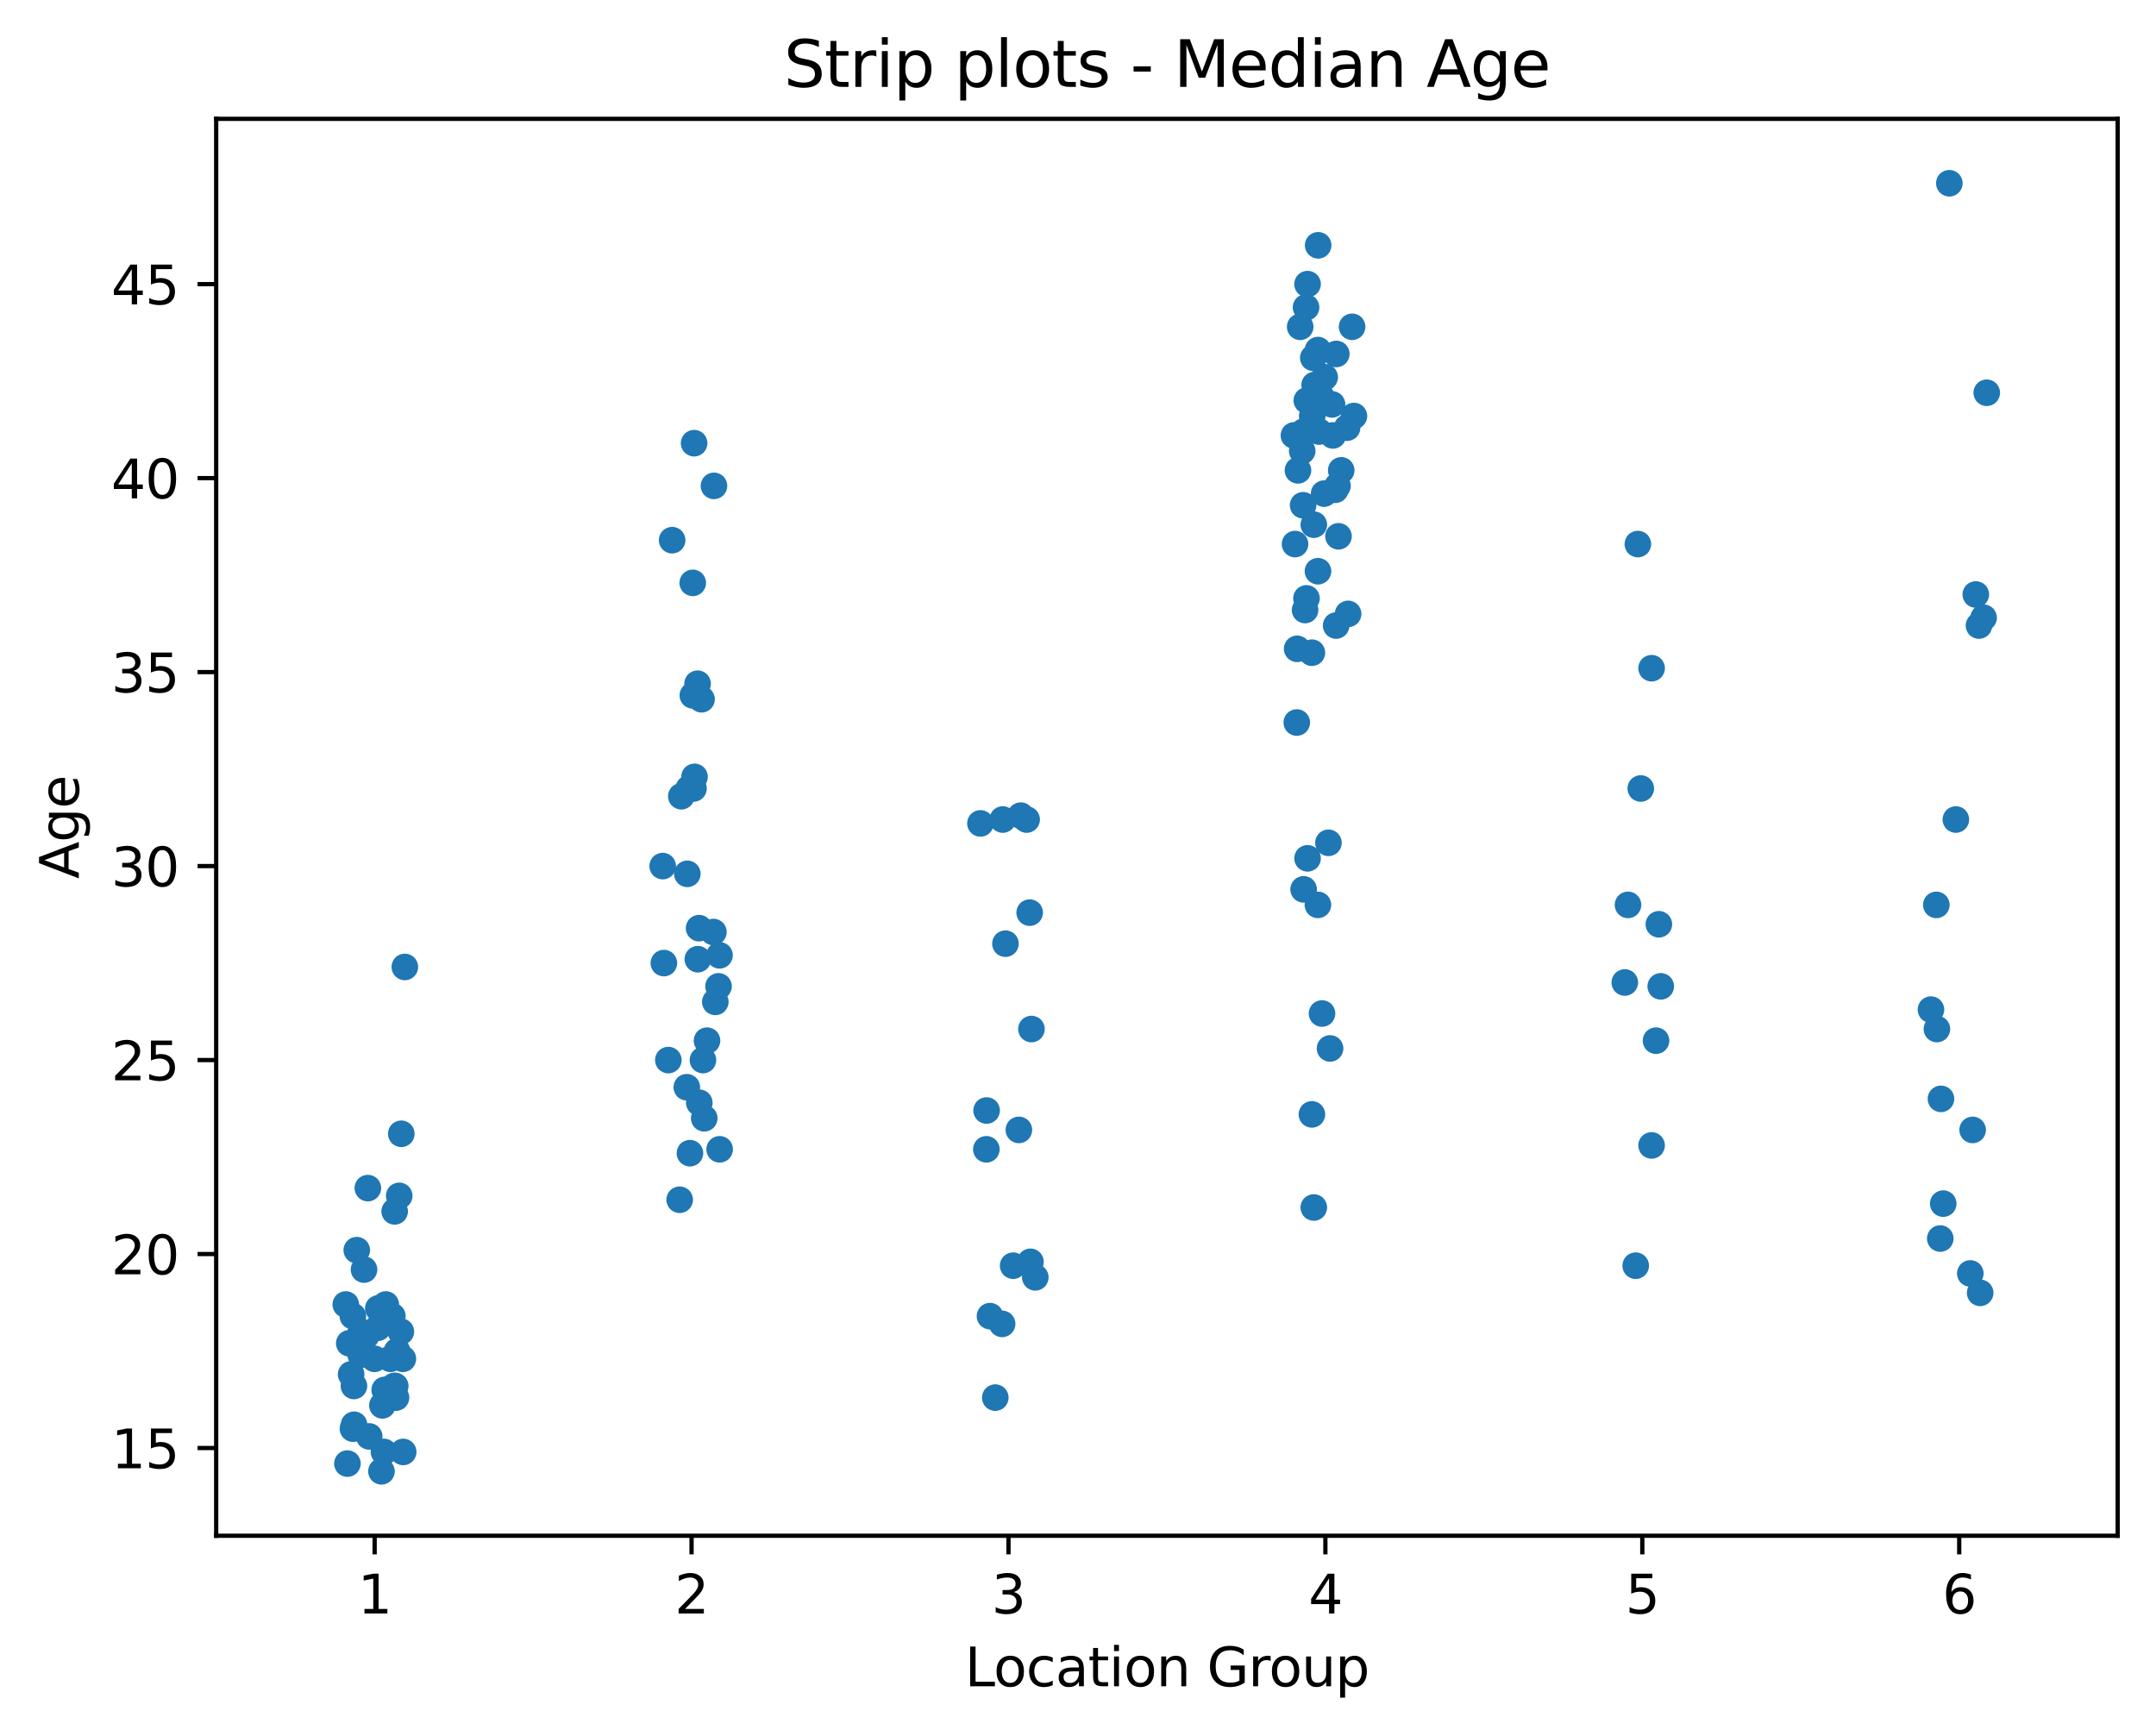<?xml version="1.0" encoding="utf-8" standalone="no"?>
<!DOCTYPE svg PUBLIC "-//W3C//DTD SVG 1.1//EN"
  "http://www.w3.org/Graphics/SVG/1.1/DTD/svg11.dtd">
<svg xmlns:xlink="http://www.w3.org/1999/xlink" width="404.923pt" height="325.986pt" viewBox="0 0 404.923 325.986" xmlns="http://www.w3.org/2000/svg" version="1.1">
 <defs>
  <style type="text/css">*{stroke-linejoin: round; stroke-linecap: butt}</style>
 </defs>
 <g id="figure_1">
  <g id="patch_1">
   <path d="M 0 325.986 
L 404.923 325.986 
L 404.923 0 
L 0 0 
L 0 325.986 
z
" style="fill: none"/>
  </g>
  <g id="axes_1">
   <g id="patch_2">
    <path d="M 40.603 288.43 
L 397.723 288.43 
L 397.723 22.318 
L 40.603 22.318 
L 40.603 288.43 
z
" style="fill: none"/>
   </g>
   <g id="matplotlib.axis_1">
    <g id="xtick_1">
     <g id="line2d_1">
      <defs>
       <path id="m182eaf36c4" d="M 0 0 
L 0 3.5 
" style="stroke: #000000; stroke-width: 0.8"/>
      </defs>
      <g>
       <use xlink:href="#m182eaf36c4" x="70.363" y="288.43" style="stroke: #000000; stroke-width: 0.8"/>
      </g>
     </g>
     <g id="text_1">
      <!-- 1 -->
      <g transform="translate(67.182 303.029) scale(0.1 -0.1)">
       <defs>
        <path id="DejaVuSans-31" d="M 794 531 
L 1825 531 
L 1825 4091 
L 703 3866 
L 703 4441 
L 1819 4666 
L 2450 4666 
L 2450 531 
L 3481 531 
L 3481 0 
L 794 0 
L 794 531 
z
" transform="scale(0.016)"/>
       </defs>
       <use xlink:href="#DejaVuSans-31"/>
      </g>
     </g>
    </g>
    <g id="xtick_2">
     <g id="line2d_2">
      <g>
       <use xlink:href="#m182eaf36c4" x="129.883" y="288.43" style="stroke: #000000; stroke-width: 0.8"/>
      </g>
     </g>
     <g id="text_2">
      <!-- 2 -->
      <g transform="translate(126.702 303.029) scale(0.1 -0.1)">
       <defs>
        <path id="DejaVuSans-32" d="M 1228 531 
L 3431 531 
L 3431 0 
L 469 0 
L 469 531 
Q 828 903 1448 1529 
Q 2069 2156 2228 2338 
Q 2531 2678 2651 2914 
Q 2772 3150 2772 3378 
Q 2772 3750 2511 3984 
Q 2250 4219 1831 4219 
Q 1534 4219 1204 4116 
Q 875 4013 500 3803 
L 500 4441 
Q 881 4594 1212 4672 
Q 1544 4750 1819 4750 
Q 2544 4750 2975 4387 
Q 3406 4025 3406 3419 
Q 3406 3131 3298 2873 
Q 3191 2616 2906 2266 
Q 2828 2175 2409 1742 
Q 1991 1309 1228 531 
z
" transform="scale(0.016)"/>
       </defs>
       <use xlink:href="#DejaVuSans-32"/>
      </g>
     </g>
    </g>
    <g id="xtick_3">
     <g id="line2d_3">
      <g>
       <use xlink:href="#m182eaf36c4" x="189.403" y="288.43" style="stroke: #000000; stroke-width: 0.8"/>
      </g>
     </g>
     <g id="text_3">
      <!-- 3 -->
      <g transform="translate(186.222 303.029) scale(0.1 -0.1)">
       <defs>
        <path id="DejaVuSans-33" d="M 2597 2516 
Q 3050 2419 3304 2112 
Q 3559 1806 3559 1356 
Q 3559 666 3084 287 
Q 2609 -91 1734 -91 
Q 1441 -91 1130 -33 
Q 819 25 488 141 
L 488 750 
Q 750 597 1062 519 
Q 1375 441 1716 441 
Q 2309 441 2620 675 
Q 2931 909 2931 1356 
Q 2931 1769 2642 2001 
Q 2353 2234 1838 2234 
L 1294 2234 
L 1294 2753 
L 1863 2753 
Q 2328 2753 2575 2939 
Q 2822 3125 2822 3475 
Q 2822 3834 2567 4026 
Q 2313 4219 1838 4219 
Q 1578 4219 1281 4162 
Q 984 4106 628 3988 
L 628 4550 
Q 988 4650 1302 4700 
Q 1616 4750 1894 4750 
Q 2613 4750 3031 4423 
Q 3450 4097 3450 3541 
Q 3450 3153 3228 2886 
Q 3006 2619 2597 2516 
z
" transform="scale(0.016)"/>
       </defs>
       <use xlink:href="#DejaVuSans-33"/>
      </g>
     </g>
    </g>
    <g id="xtick_4">
     <g id="line2d_4">
      <g>
       <use xlink:href="#m182eaf36c4" x="248.923" y="288.43" style="stroke: #000000; stroke-width: 0.8"/>
      </g>
     </g>
     <g id="text_4">
      <!-- 4 -->
      <g transform="translate(245.742 303.029) scale(0.1 -0.1)">
       <defs>
        <path id="DejaVuSans-34" d="M 2419 4116 
L 825 1625 
L 2419 1625 
L 2419 4116 
z
M 2253 4666 
L 3047 4666 
L 3047 1625 
L 3713 1625 
L 3713 1100 
L 3047 1100 
L 3047 0 
L 2419 0 
L 2419 1100 
L 313 1100 
L 313 1709 
L 2253 4666 
z
" transform="scale(0.016)"/>
       </defs>
       <use xlink:href="#DejaVuSans-34"/>
      </g>
     </g>
    </g>
    <g id="xtick_5">
     <g id="line2d_5">
      <g>
       <use xlink:href="#m182eaf36c4" x="308.443" y="288.43" style="stroke: #000000; stroke-width: 0.8"/>
      </g>
     </g>
     <g id="text_5">
      <!-- 5 -->
      <g transform="translate(305.262 303.029) scale(0.1 -0.1)">
       <defs>
        <path id="DejaVuSans-35" d="M 691 4666 
L 3169 4666 
L 3169 4134 
L 1269 4134 
L 1269 2991 
Q 1406 3038 1543 3061 
Q 1681 3084 1819 3084 
Q 2600 3084 3056 2656 
Q 3513 2228 3513 1497 
Q 3513 744 3044 326 
Q 2575 -91 1722 -91 
Q 1428 -91 1123 -41 
Q 819 9 494 109 
L 494 744 
Q 775 591 1075 516 
Q 1375 441 1709 441 
Q 2250 441 2565 725 
Q 2881 1009 2881 1497 
Q 2881 1984 2565 2268 
Q 2250 2553 1709 2553 
Q 1456 2553 1204 2497 
Q 953 2441 691 2322 
L 691 4666 
z
" transform="scale(0.016)"/>
       </defs>
       <use xlink:href="#DejaVuSans-35"/>
      </g>
     </g>
    </g>
    <g id="xtick_6">
     <g id="line2d_6">
      <g>
       <use xlink:href="#m182eaf36c4" x="367.963" y="288.43" style="stroke: #000000; stroke-width: 0.8"/>
      </g>
     </g>
     <g id="text_6">
      <!-- 6 -->
      <g transform="translate(364.782 303.029) scale(0.1 -0.1)">
       <defs>
        <path id="DejaVuSans-36" d="M 2113 2584 
Q 1688 2584 1439 2293 
Q 1191 2003 1191 1497 
Q 1191 994 1439 701 
Q 1688 409 2113 409 
Q 2538 409 2786 701 
Q 3034 994 3034 1497 
Q 3034 2003 2786 2293 
Q 2538 2584 2113 2584 
z
M 3366 4563 
L 3366 3988 
Q 3128 4100 2886 4159 
Q 2644 4219 2406 4219 
Q 1781 4219 1451 3797 
Q 1122 3375 1075 2522 
Q 1259 2794 1537 2939 
Q 1816 3084 2150 3084 
Q 2853 3084 3261 2657 
Q 3669 2231 3669 1497 
Q 3669 778 3244 343 
Q 2819 -91 2113 -91 
Q 1303 -91 875 529 
Q 447 1150 447 2328 
Q 447 3434 972 4092 
Q 1497 4750 2381 4750 
Q 2619 4750 2861 4703 
Q 3103 4656 3366 4563 
z
" transform="scale(0.016)"/>
       </defs>
       <use xlink:href="#DejaVuSans-36"/>
      </g>
     </g>
    </g>
    <g id="text_7">
     <!-- Location Group -->
     <g transform="translate(181.206 316.707) scale(0.1 -0.1)">
      <defs>
       <path id="DejaVuSans-4c" d="M 628 4666 
L 1259 4666 
L 1259 531 
L 3531 531 
L 3531 0 
L 628 0 
L 628 4666 
z
" transform="scale(0.016)"/>
       <path id="DejaVuSans-6f" d="M 1959 3097 
Q 1497 3097 1228 2736 
Q 959 2375 959 1747 
Q 959 1119 1226 758 
Q 1494 397 1959 397 
Q 2419 397 2687 759 
Q 2956 1122 2956 1747 
Q 2956 2369 2687 2733 
Q 2419 3097 1959 3097 
z
M 1959 3584 
Q 2709 3584 3137 3096 
Q 3566 2609 3566 1747 
Q 3566 888 3137 398 
Q 2709 -91 1959 -91 
Q 1206 -91 779 398 
Q 353 888 353 1747 
Q 353 2609 779 3096 
Q 1206 3584 1959 3584 
z
" transform="scale(0.016)"/>
       <path id="DejaVuSans-63" d="M 3122 3366 
L 3122 2828 
Q 2878 2963 2633 3030 
Q 2388 3097 2138 3097 
Q 1578 3097 1268 2742 
Q 959 2388 959 1747 
Q 959 1106 1268 751 
Q 1578 397 2138 397 
Q 2388 397 2633 464 
Q 2878 531 3122 666 
L 3122 134 
Q 2881 22 2623 -34 
Q 2366 -91 2075 -91 
Q 1284 -91 818 406 
Q 353 903 353 1747 
Q 353 2603 823 3093 
Q 1294 3584 2113 3584 
Q 2378 3584 2631 3529 
Q 2884 3475 3122 3366 
z
" transform="scale(0.016)"/>
       <path id="DejaVuSans-61" d="M 2194 1759 
Q 1497 1759 1228 1600 
Q 959 1441 959 1056 
Q 959 750 1161 570 
Q 1363 391 1709 391 
Q 2188 391 2477 730 
Q 2766 1069 2766 1631 
L 2766 1759 
L 2194 1759 
z
M 3341 1997 
L 3341 0 
L 2766 0 
L 2766 531 
Q 2569 213 2275 61 
Q 1981 -91 1556 -91 
Q 1019 -91 701 211 
Q 384 513 384 1019 
Q 384 1609 779 1909 
Q 1175 2209 1959 2209 
L 2766 2209 
L 2766 2266 
Q 2766 2663 2505 2880 
Q 2244 3097 1772 3097 
Q 1472 3097 1187 3025 
Q 903 2953 641 2809 
L 641 3341 
Q 956 3463 1253 3523 
Q 1550 3584 1831 3584 
Q 2591 3584 2966 3190 
Q 3341 2797 3341 1997 
z
" transform="scale(0.016)"/>
       <path id="DejaVuSans-74" d="M 1172 4494 
L 1172 3500 
L 2356 3500 
L 2356 3053 
L 1172 3053 
L 1172 1153 
Q 1172 725 1289 603 
Q 1406 481 1766 481 
L 2356 481 
L 2356 0 
L 1766 0 
Q 1100 0 847 248 
Q 594 497 594 1153 
L 594 3053 
L 172 3053 
L 172 3500 
L 594 3500 
L 594 4494 
L 1172 4494 
z
" transform="scale(0.016)"/>
       <path id="DejaVuSans-69" d="M 603 3500 
L 1178 3500 
L 1178 0 
L 603 0 
L 603 3500 
z
M 603 4863 
L 1178 4863 
L 1178 4134 
L 603 4134 
L 603 4863 
z
" transform="scale(0.016)"/>
       <path id="DejaVuSans-6e" d="M 3513 2113 
L 3513 0 
L 2938 0 
L 2938 2094 
Q 2938 2591 2744 2837 
Q 2550 3084 2163 3084 
Q 1697 3084 1428 2787 
Q 1159 2491 1159 1978 
L 1159 0 
L 581 0 
L 581 3500 
L 1159 3500 
L 1159 2956 
Q 1366 3272 1645 3428 
Q 1925 3584 2291 3584 
Q 2894 3584 3203 3211 
Q 3513 2838 3513 2113 
z
" transform="scale(0.016)"/>
       <path id="DejaVuSans-20" transform="scale(0.016)"/>
       <path id="DejaVuSans-47" d="M 3809 666 
L 3809 1919 
L 2778 1919 
L 2778 2438 
L 4434 2438 
L 4434 434 
Q 4069 175 3628 42 
Q 3188 -91 2688 -91 
Q 1594 -91 976 548 
Q 359 1188 359 2328 
Q 359 3472 976 4111 
Q 1594 4750 2688 4750 
Q 3144 4750 3555 4637 
Q 3966 4525 4313 4306 
L 4313 3634 
Q 3963 3931 3569 4081 
Q 3175 4231 2741 4231 
Q 1884 4231 1454 3753 
Q 1025 3275 1025 2328 
Q 1025 1384 1454 906 
Q 1884 428 2741 428 
Q 3075 428 3337 486 
Q 3600 544 3809 666 
z
" transform="scale(0.016)"/>
       <path id="DejaVuSans-72" d="M 2631 2963 
Q 2534 3019 2420 3045 
Q 2306 3072 2169 3072 
Q 1681 3072 1420 2755 
Q 1159 2438 1159 1844 
L 1159 0 
L 581 0 
L 581 3500 
L 1159 3500 
L 1159 2956 
Q 1341 3275 1631 3429 
Q 1922 3584 2338 3584 
Q 2397 3584 2469 3576 
Q 2541 3569 2628 3553 
L 2631 2963 
z
" transform="scale(0.016)"/>
       <path id="DejaVuSans-75" d="M 544 1381 
L 544 3500 
L 1119 3500 
L 1119 1403 
Q 1119 906 1312 657 
Q 1506 409 1894 409 
Q 2359 409 2629 706 
Q 2900 1003 2900 1516 
L 2900 3500 
L 3475 3500 
L 3475 0 
L 2900 0 
L 2900 538 
Q 2691 219 2414 64 
Q 2138 -91 1772 -91 
Q 1169 -91 856 284 
Q 544 659 544 1381 
z
M 1991 3584 
L 1991 3584 
z
" transform="scale(0.016)"/>
       <path id="DejaVuSans-70" d="M 1159 525 
L 1159 -1331 
L 581 -1331 
L 581 3500 
L 1159 3500 
L 1159 2969 
Q 1341 3281 1617 3432 
Q 1894 3584 2278 3584 
Q 2916 3584 3314 3078 
Q 3713 2572 3713 1747 
Q 3713 922 3314 415 
Q 2916 -91 2278 -91 
Q 1894 -91 1617 61 
Q 1341 213 1159 525 
z
M 3116 1747 
Q 3116 2381 2855 2742 
Q 2594 3103 2138 3103 
Q 1681 3103 1420 2742 
Q 1159 2381 1159 1747 
Q 1159 1113 1420 752 
Q 1681 391 2138 391 
Q 2594 391 2855 752 
Q 3116 1113 3116 1747 
z
" transform="scale(0.016)"/>
      </defs>
      <use xlink:href="#DejaVuSans-4c"/>
      <use xlink:href="#DejaVuSans-6f" x="53.963"/>
      <use xlink:href="#DejaVuSans-63" x="115.145"/>
      <use xlink:href="#DejaVuSans-61" x="170.125"/>
      <use xlink:href="#DejaVuSans-74" x="231.404"/>
      <use xlink:href="#DejaVuSans-69" x="270.613"/>
      <use xlink:href="#DejaVuSans-6f" x="298.396"/>
      <use xlink:href="#DejaVuSans-6e" x="359.578"/>
      <use xlink:href="#DejaVuSans-20" x="422.957"/>
      <use xlink:href="#DejaVuSans-47" x="454.744"/>
      <use xlink:href="#DejaVuSans-72" x="532.234"/>
      <use xlink:href="#DejaVuSans-6f" x="571.098"/>
      <use xlink:href="#DejaVuSans-75" x="632.279"/>
      <use xlink:href="#DejaVuSans-70" x="695.658"/>
     </g>
    </g>
   </g>
   <g id="matplotlib.axis_2">
    <g id="ytick_1">
     <g id="line2d_7">
      <defs>
       <path id="mdefe1f968d" d="M 0 0 
L -3.5 0 
" style="stroke: #000000; stroke-width: 0.8"/>
      </defs>
      <g>
       <use xlink:href="#mdefe1f968d" x="40.603" y="271.962" style="stroke: #000000; stroke-width: 0.8"/>
      </g>
     </g>
     <g id="text_8">
      <!-- 15 -->
      <g transform="translate(20.878 275.761) scale(0.1 -0.1)">
       <use xlink:href="#DejaVuSans-31"/>
       <use xlink:href="#DejaVuSans-35" x="63.623"/>
      </g>
     </g>
    </g>
    <g id="ytick_2">
     <g id="line2d_8">
      <g>
       <use xlink:href="#mdefe1f968d" x="40.603" y="235.528" style="stroke: #000000; stroke-width: 0.8"/>
      </g>
     </g>
     <g id="text_9">
      <!-- 20 -->
      <g transform="translate(20.878 239.328) scale(0.1 -0.1)">
       <defs>
        <path id="DejaVuSans-30" d="M 2034 4250 
Q 1547 4250 1301 3770 
Q 1056 3291 1056 2328 
Q 1056 1369 1301 889 
Q 1547 409 2034 409 
Q 2525 409 2770 889 
Q 3016 1369 3016 2328 
Q 3016 3291 2770 3770 
Q 2525 4250 2034 4250 
z
M 2034 4750 
Q 2819 4750 3233 4129 
Q 3647 3509 3647 2328 
Q 3647 1150 3233 529 
Q 2819 -91 2034 -91 
Q 1250 -91 836 529 
Q 422 1150 422 2328 
Q 422 3509 836 4129 
Q 1250 4750 2034 4750 
z
" transform="scale(0.016)"/>
       </defs>
       <use xlink:href="#DejaVuSans-32"/>
       <use xlink:href="#DejaVuSans-30" x="63.623"/>
      </g>
     </g>
    </g>
    <g id="ytick_3">
     <g id="line2d_9">
      <g>
       <use xlink:href="#mdefe1f968d" x="40.603" y="199.095" style="stroke: #000000; stroke-width: 0.8"/>
      </g>
     </g>
     <g id="text_10">
      <!-- 25 -->
      <g transform="translate(20.878 202.894) scale(0.1 -0.1)">
       <use xlink:href="#DejaVuSans-32"/>
       <use xlink:href="#DejaVuSans-35" x="63.623"/>
      </g>
     </g>
    </g>
    <g id="ytick_4">
     <g id="line2d_10">
      <g>
       <use xlink:href="#mdefe1f968d" x="40.603" y="162.661" style="stroke: #000000; stroke-width: 0.8"/>
      </g>
     </g>
     <g id="text_11">
      <!-- 30 -->
      <g transform="translate(20.878 166.46) scale(0.1 -0.1)">
       <use xlink:href="#DejaVuSans-33"/>
       <use xlink:href="#DejaVuSans-30" x="63.623"/>
      </g>
     </g>
    </g>
    <g id="ytick_5">
     <g id="line2d_11">
      <g>
       <use xlink:href="#mdefe1f968d" x="40.603" y="126.227" style="stroke: #000000; stroke-width: 0.8"/>
      </g>
     </g>
     <g id="text_12">
      <!-- 35 -->
      <g transform="translate(20.878 130.026) scale(0.1 -0.1)">
       <use xlink:href="#DejaVuSans-33"/>
       <use xlink:href="#DejaVuSans-35" x="63.623"/>
      </g>
     </g>
    </g>
    <g id="ytick_6">
     <g id="line2d_12">
      <g>
       <use xlink:href="#mdefe1f968d" x="40.603" y="89.793" style="stroke: #000000; stroke-width: 0.8"/>
      </g>
     </g>
     <g id="text_13">
      <!-- 40 -->
      <g transform="translate(20.878 93.593) scale(0.1 -0.1)">
       <use xlink:href="#DejaVuSans-34"/>
       <use xlink:href="#DejaVuSans-30" x="63.623"/>
      </g>
     </g>
    </g>
    <g id="ytick_7">
     <g id="line2d_13">
      <g>
       <use xlink:href="#mdefe1f968d" x="40.603" y="53.36" style="stroke: #000000; stroke-width: 0.8"/>
      </g>
     </g>
     <g id="text_14">
      <!-- 45 -->
      <g transform="translate(20.878 57.159) scale(0.1 -0.1)">
       <use xlink:href="#DejaVuSans-34"/>
       <use xlink:href="#DejaVuSans-35" x="63.623"/>
      </g>
     </g>
    </g>
    <g id="text_15">
     <!-- Age -->
     <g transform="translate(14.798 165.045) rotate(-90) scale(0.1 -0.1)">
      <defs>
       <path id="DejaVuSans-41" d="M 2188 4044 
L 1331 1722 
L 3047 1722 
L 2188 4044 
z
M 1831 4666 
L 2547 4666 
L 4325 0 
L 3669 0 
L 3244 1197 
L 1141 1197 
L 716 0 
L 50 0 
L 1831 4666 
z
" transform="scale(0.016)"/>
       <path id="DejaVuSans-67" d="M 2906 1791 
Q 2906 2416 2648 2759 
Q 2391 3103 1925 3103 
Q 1463 3103 1205 2759 
Q 947 2416 947 1791 
Q 947 1169 1205 825 
Q 1463 481 1925 481 
Q 2391 481 2648 825 
Q 2906 1169 2906 1791 
z
M 3481 434 
Q 3481 -459 3084 -895 
Q 2688 -1331 1869 -1331 
Q 1566 -1331 1297 -1286 
Q 1028 -1241 775 -1147 
L 775 -588 
Q 1028 -725 1275 -790 
Q 1522 -856 1778 -856 
Q 2344 -856 2625 -561 
Q 2906 -266 2906 331 
L 2906 616 
Q 2728 306 2450 153 
Q 2172 0 1784 0 
Q 1141 0 747 490 
Q 353 981 353 1791 
Q 353 2603 747 3093 
Q 1141 3584 1784 3584 
Q 2172 3584 2450 3431 
Q 2728 3278 2906 2969 
L 2906 3500 
L 3481 3500 
L 3481 434 
z
" transform="scale(0.016)"/>
       <path id="DejaVuSans-65" d="M 3597 1894 
L 3597 1613 
L 953 1613 
Q 991 1019 1311 708 
Q 1631 397 2203 397 
Q 2534 397 2845 478 
Q 3156 559 3463 722 
L 3463 178 
Q 3153 47 2828 -22 
Q 2503 -91 2169 -91 
Q 1331 -91 842 396 
Q 353 884 353 1716 
Q 353 2575 817 3079 
Q 1281 3584 2069 3584 
Q 2775 3584 3186 3129 
Q 3597 2675 3597 1894 
z
M 3022 2063 
Q 3016 2534 2758 2815 
Q 2500 3097 2075 3097 
Q 1594 3097 1305 2825 
Q 1016 2553 972 2059 
L 3022 2063 
z
" transform="scale(0.016)"/>
      </defs>
      <use xlink:href="#DejaVuSans-41"/>
      <use xlink:href="#DejaVuSans-67" x="68.408"/>
      <use xlink:href="#DejaVuSans-65" x="131.885"/>
     </g>
    </g>
   </g>
   <g id="patch_3">
    <path d="M 40.603 288.43 
L 40.603 22.318 
" style="fill: none; stroke: #000000; stroke-width: 0.8; stroke-linejoin: miter; stroke-linecap: square"/>
   </g>
   <g id="patch_4">
    <path d="M 397.723 288.43 
L 397.723 22.318 
" style="fill: none; stroke: #000000; stroke-width: 0.8; stroke-linejoin: miter; stroke-linecap: square"/>
   </g>
   <g id="patch_5">
    <path d="M 40.603 288.43 
L 397.723 288.43 
" style="fill: none; stroke: #000000; stroke-width: 0.8; stroke-linejoin: miter; stroke-linecap: square"/>
   </g>
   <g id="patch_6">
    <path d="M 40.603 22.318 
L 397.723 22.318 
" style="fill: none; stroke: #000000; stroke-width: 0.8; stroke-linejoin: miter; stroke-linecap: square"/>
   </g>
   <g id="PathCollection_1">
    <defs>
     <path id="m318380a9a7" d="M 0 2.5 
C 0.663 2.5 1.299 2.237 1.768 1.768 
C 2.237 1.299 2.5 0.663 2.5 0 
C 2.5 -0.663 2.237 -1.299 1.768 -1.768 
C 1.299 -2.237 0.663 -2.5 0 -2.5 
C -0.663 -2.5 -1.299 -2.237 -1.768 -1.768 
C -2.237 -1.299 -2.5 -0.663 -2.5 0 
C -2.5 0.663 -2.237 1.299 -1.768 1.768 
C -1.299 2.237 -0.663 2.5 0 2.5 
z
"/>
    </defs>
    <g clip-path="url(#p84293a8fcd)">
     <use xlink:href="#m318380a9a7" x="76.03" y="181.606" style="fill: #1f77b4"/>
     <use xlink:href="#m318380a9a7" x="71.816" y="263.947" style="fill: #1f77b4"/>
     <use xlink:href="#m318380a9a7" x="67.753" y="254.474" style="fill: #1f77b4"/>
     <use xlink:href="#m318380a9a7" x="75.367" y="212.939" style="fill: #1f77b4"/>
     <use xlink:href="#m318380a9a7" x="74.373" y="262.489" style="fill: #1f77b4"/>
     <use xlink:href="#m318380a9a7" x="69.339" y="269.776" style="fill: #1f77b4"/>
     <use xlink:href="#m318380a9a7" x="73.313" y="255.203" style="fill: #1f77b4"/>
     <use xlink:href="#m318380a9a7" x="65.248" y="274.877" style="fill: #1f77b4"/>
     <use xlink:href="#m318380a9a7" x="72.109" y="272.691" style="fill: #1f77b4"/>
     <use xlink:href="#m318380a9a7" x="68.367" y="238.443" style="fill: #1f77b4"/>
     <use xlink:href="#m318380a9a7" x="75.662" y="255.203" style="fill: #1f77b4"/>
     <use xlink:href="#m318380a9a7" x="66.494" y="267.59" style="fill: #1f77b4"/>
     <use xlink:href="#m318380a9a7" x="70.962" y="249.373" style="fill: #1f77b4"/>
     <use xlink:href="#m318380a9a7" x="74.976" y="224.598" style="fill: #1f77b4"/>
     <use xlink:href="#m318380a9a7" x="72.253" y="261.032" style="fill: #1f77b4"/>
     <use xlink:href="#m318380a9a7" x="67.006" y="234.8" style="fill: #1f77b4"/>
     <use xlink:href="#m318380a9a7" x="74.243" y="254.474" style="fill: #1f77b4"/>
     <use xlink:href="#m318380a9a7" x="68.798" y="250.831" style="fill: #1f77b4"/>
     <use xlink:href="#m318380a9a7" x="64.941" y="245.001" style="fill: #1f77b4"/>
     <use xlink:href="#m318380a9a7" x="69.086" y="223.141" style="fill: #1f77b4"/>
     <use xlink:href="#m318380a9a7" x="67.65" y="252.288" style="fill: #1f77b4"/>
     <use xlink:href="#m318380a9a7" x="71.049" y="245.73" style="fill: #1f77b4"/>
     <use xlink:href="#m318380a9a7" x="74.017" y="261.761" style="fill: #1f77b4"/>
     <use xlink:href="#m318380a9a7" x="75.723" y="272.691" style="fill: #1f77b4"/>
     <use xlink:href="#m318380a9a7" x="70.335" y="255.203" style="fill: #1f77b4"/>
     <use xlink:href="#m318380a9a7" x="66.47" y="260.303" style="fill: #1f77b4"/>
     <use xlink:href="#m318380a9a7" x="74.122" y="227.513" style="fill: #1f77b4"/>
     <use xlink:href="#m318380a9a7" x="71.642" y="276.334" style="fill: #1f77b4"/>
     <use xlink:href="#m318380a9a7" x="65.944" y="258.117" style="fill: #1f77b4"/>
     <use xlink:href="#m318380a9a7" x="75.287" y="250.102" style="fill: #1f77b4"/>
     <use xlink:href="#m318380a9a7" x="72.453" y="245.001" style="fill: #1f77b4"/>
     <use xlink:href="#m318380a9a7" x="67.785" y="250.102" style="fill: #1f77b4"/>
     <use xlink:href="#m318380a9a7" x="74.58" y="253.745" style="fill: #1f77b4"/>
     <use xlink:href="#m318380a9a7" x="66.271" y="247.187" style="fill: #1f77b4"/>
     <use xlink:href="#m318380a9a7" x="74.227" y="260.303" style="fill: #1f77b4"/>
     <use xlink:href="#m318380a9a7" x="73.691" y="247.187" style="fill: #1f77b4"/>
     <use xlink:href="#m318380a9a7" x="66.288" y="268.319" style="fill: #1f77b4"/>
     <use xlink:href="#m318380a9a7" x="74.037" y="260.303" style="fill: #1f77b4"/>
     <use xlink:href="#m318380a9a7" x="65.594" y="252.288" style="fill: #1f77b4"/>
    </g>
   </g>
   <g id="PathCollection_2">
    <g clip-path="url(#p84293a8fcd)">
     <use xlink:href="#m318380a9a7" x="127.959" y="149.545" style="fill: #1f77b4"/>
     <use xlink:href="#m318380a9a7" x="126.236" y="101.452" style="fill: #1f77b4"/>
     <use xlink:href="#m318380a9a7" x="128.988" y="204.195" style="fill: #1f77b4"/>
     <use xlink:href="#m318380a9a7" x="132.262" y="210.025" style="fill: #1f77b4"/>
     <use xlink:href="#m318380a9a7" x="130.244" y="148.087" style="fill: #1f77b4"/>
     <use xlink:href="#m318380a9a7" x="134.089" y="91.251" style="fill: #1f77b4"/>
     <use xlink:href="#m318380a9a7" x="131.756" y="131.328" style="fill: #1f77b4"/>
     <use xlink:href="#m318380a9a7" x="124.457" y="162.661" style="fill: #1f77b4"/>
     <use xlink:href="#m318380a9a7" x="129.354" y="148.087" style="fill: #1f77b4"/>
     <use xlink:href="#m318380a9a7" x="130.362" y="83.235" style="fill: #1f77b4"/>
     <use xlink:href="#m318380a9a7" x="134.342" y="188.164" style="fill: #1f77b4"/>
     <use xlink:href="#m318380a9a7" x="134.946" y="185.25" style="fill: #1f77b4"/>
     <use xlink:href="#m318380a9a7" x="132.784" y="195.451" style="fill: #1f77b4"/>
     <use xlink:href="#m318380a9a7" x="127.654" y="225.327" style="fill: #1f77b4"/>
     <use xlink:href="#m318380a9a7" x="132.023" y="199.095" style="fill: #1f77b4"/>
     <use xlink:href="#m318380a9a7" x="129.58" y="216.583" style="fill: #1f77b4"/>
     <use xlink:href="#m318380a9a7" x="135.155" y="215.854" style="fill: #1f77b4"/>
     <use xlink:href="#m318380a9a7" x="129.087" y="164.118" style="fill: #1f77b4"/>
     <use xlink:href="#m318380a9a7" x="131.297" y="174.32" style="fill: #1f77b4"/>
     <use xlink:href="#m318380a9a7" x="131.336" y="207.11" style="fill: #1f77b4"/>
     <use xlink:href="#m318380a9a7" x="133.988" y="175.048" style="fill: #1f77b4"/>
     <use xlink:href="#m318380a9a7" x="125.521" y="199.095" style="fill: #1f77b4"/>
     <use xlink:href="#m318380a9a7" x="135.133" y="179.42" style="fill: #1f77b4"/>
     <use xlink:href="#m318380a9a7" x="130.437" y="145.901" style="fill: #1f77b4"/>
     <use xlink:href="#m318380a9a7" x="131.06" y="180.149" style="fill: #1f77b4"/>
     <use xlink:href="#m318380a9a7" x="130.127" y="130.599" style="fill: #1f77b4"/>
     <use xlink:href="#m318380a9a7" x="130.106" y="109.468" style="fill: #1f77b4"/>
     <use xlink:href="#m318380a9a7" x="131.013" y="128.413" style="fill: #1f77b4"/>
     <use xlink:href="#m318380a9a7" x="124.681" y="180.878" style="fill: #1f77b4"/>
    </g>
   </g>
   <g id="PathCollection_3">
    <g clip-path="url(#p84293a8fcd)">
     <use xlink:href="#m318380a9a7" x="186.925" y="262.489" style="fill: #1f77b4"/>
     <use xlink:href="#m318380a9a7" x="188.328" y="153.917" style="fill: #1f77b4"/>
     <use xlink:href="#m318380a9a7" x="191.354" y="212.211" style="fill: #1f77b4"/>
     <use xlink:href="#m318380a9a7" x="185.295" y="208.567" style="fill: #1f77b4"/>
     <use xlink:href="#m318380a9a7" x="194.438" y="239.9" style="fill: #1f77b4"/>
     <use xlink:href="#m318380a9a7" x="185.25" y="215.854" style="fill: #1f77b4"/>
     <use xlink:href="#m318380a9a7" x="193.718" y="193.265" style="fill: #1f77b4"/>
     <use xlink:href="#m318380a9a7" x="188.834" y="177.234" style="fill: #1f77b4"/>
     <use xlink:href="#m318380a9a7" x="193.383" y="171.405" style="fill: #1f77b4"/>
     <use xlink:href="#m318380a9a7" x="193.529" y="236.986" style="fill: #1f77b4"/>
     <use xlink:href="#m318380a9a7" x="192.814" y="153.917" style="fill: #1f77b4"/>
     <use xlink:href="#m318380a9a7" x="188.207" y="248.644" style="fill: #1f77b4"/>
     <use xlink:href="#m318380a9a7" x="190.279" y="237.714" style="fill: #1f77b4"/>
     <use xlink:href="#m318380a9a7" x="184.138" y="154.645" style="fill: #1f77b4"/>
     <use xlink:href="#m318380a9a7" x="191.706" y="153.188" style="fill: #1f77b4"/>
     <use xlink:href="#m318380a9a7" x="185.932" y="247.187" style="fill: #1f77b4"/>
    </g>
   </g>
   <g id="PathCollection_4">
    <g clip-path="url(#p84293a8fcd)">
     <use xlink:href="#m318380a9a7" x="253.191" y="115.297" style="fill: #1f77b4"/>
     <use xlink:href="#m318380a9a7" x="243.551" y="135.7" style="fill: #1f77b4"/>
     <use xlink:href="#m318380a9a7" x="246.909" y="72.305" style="fill: #1f77b4"/>
     <use xlink:href="#m318380a9a7" x="249.499" y="158.289" style="fill: #1f77b4"/>
     <use xlink:href="#m318380a9a7" x="250.781" y="91.979" style="fill: #1f77b4"/>
     <use xlink:href="#m318380a9a7" x="244.57" y="84.693" style="fill: #1f77b4"/>
     <use xlink:href="#m318380a9a7" x="250.328" y="81.778" style="fill: #1f77b4"/>
     <use xlink:href="#m318380a9a7" x="244.19" y="61.375" style="fill: #1f77b4"/>
     <use xlink:href="#m318380a9a7" x="245.109" y="114.568" style="fill: #1f77b4"/>
     <use xlink:href="#m318380a9a7" x="250.168" y="75.949" style="fill: #1f77b4"/>
     <use xlink:href="#m318380a9a7" x="243.014" y="81.778" style="fill: #1f77b4"/>
     <use xlink:href="#m318380a9a7" x="247.73" y="81.049" style="fill: #1f77b4"/>
     <use xlink:href="#m318380a9a7" x="245.438" y="75.22" style="fill: #1f77b4"/>
     <use xlink:href="#m318380a9a7" x="244.859" y="81.049" style="fill: #1f77b4"/>
     <use xlink:href="#m318380a9a7" x="250.942" y="117.483" style="fill: #1f77b4"/>
     <use xlink:href="#m318380a9a7" x="245.573" y="53.36" style="fill: #1f77b4"/>
     <use xlink:href="#m318380a9a7" x="253.937" y="61.375" style="fill: #1f77b4"/>
     <use xlink:href="#m318380a9a7" x="248.127" y="74.491" style="fill: #1f77b4"/>
     <use xlink:href="#m318380a9a7" x="246.385" y="122.584" style="fill: #1f77b4"/>
     <use xlink:href="#m318380a9a7" x="245.371" y="112.382" style="fill: #1f77b4"/>
     <use xlink:href="#m318380a9a7" x="247.519" y="169.948" style="fill: #1f77b4"/>
     <use xlink:href="#m318380a9a7" x="247.565" y="46.073" style="fill: #1f77b4"/>
     <use xlink:href="#m318380a9a7" x="244.835" y="167.033" style="fill: #1f77b4"/>
     <use xlink:href="#m318380a9a7" x="246.39" y="209.296" style="fill: #1f77b4"/>
     <use xlink:href="#m318380a9a7" x="250.973" y="66.476" style="fill: #1f77b4"/>
     <use xlink:href="#m318380a9a7" x="247.528" y="65.747" style="fill: #1f77b4"/>
     <use xlink:href="#m318380a9a7" x="251.384" y="100.724" style="fill: #1f77b4"/>
     <use xlink:href="#m318380a9a7" x="243.622" y="121.855" style="fill: #1f77b4"/>
     <use xlink:href="#m318380a9a7" x="246.454" y="78.135" style="fill: #1f77b4"/>
     <use xlink:href="#m318380a9a7" x="247.531" y="107.282" style="fill: #1f77b4"/>
     <use xlink:href="#m318380a9a7" x="246.749" y="98.537" style="fill: #1f77b4"/>
     <use xlink:href="#m318380a9a7" x="243.771" y="88.336" style="fill: #1f77b4"/>
     <use xlink:href="#m318380a9a7" x="245.292" y="57.732" style="fill: #1f77b4"/>
     <use xlink:href="#m318380a9a7" x="253" y="80.321" style="fill: #1f77b4"/>
     <use xlink:href="#m318380a9a7" x="243.222" y="102.181" style="fill: #1f77b4"/>
     <use xlink:href="#m318380a9a7" x="251.2" y="91.251" style="fill: #1f77b4"/>
     <use xlink:href="#m318380a9a7" x="248.796" y="70.848" style="fill: #1f77b4"/>
     <use xlink:href="#m318380a9a7" x="246.652" y="67.204" style="fill: #1f77b4"/>
     <use xlink:href="#m318380a9a7" x="248.681" y="92.708" style="fill: #1f77b4"/>
     <use xlink:href="#m318380a9a7" x="254.284" y="78.135" style="fill: #1f77b4"/>
     <use xlink:href="#m318380a9a7" x="246.746" y="226.784" style="fill: #1f77b4"/>
     <use xlink:href="#m318380a9a7" x="245.575" y="161.204" style="fill: #1f77b4"/>
     <use xlink:href="#m318380a9a7" x="249.8" y="196.909" style="fill: #1f77b4"/>
     <use xlink:href="#m318380a9a7" x="251.897" y="88.336" style="fill: #1f77b4"/>
     <use xlink:href="#m318380a9a7" x="244.738" y="94.894" style="fill: #1f77b4"/>
     <use xlink:href="#m318380a9a7" x="248.29" y="190.351" style="fill: #1f77b4"/>
    </g>
   </g>
   <g id="PathCollection_5">
    <g clip-path="url(#p84293a8fcd)">
     <use xlink:href="#m318380a9a7" x="311.022" y="195.451" style="fill: #1f77b4"/>
     <use xlink:href="#m318380a9a7" x="305.155" y="184.521" style="fill: #1f77b4"/>
     <use xlink:href="#m318380a9a7" x="311.907" y="185.25" style="fill: #1f77b4"/>
     <use xlink:href="#m318380a9a7" x="305.758" y="169.948" style="fill: #1f77b4"/>
     <use xlink:href="#m318380a9a7" x="311.551" y="173.591" style="fill: #1f77b4"/>
     <use xlink:href="#m318380a9a7" x="310.187" y="215.125" style="fill: #1f77b4"/>
     <use xlink:href="#m318380a9a7" x="310.19" y="125.498" style="fill: #1f77b4"/>
     <use xlink:href="#m318380a9a7" x="308.155" y="148.087" style="fill: #1f77b4"/>
     <use xlink:href="#m318380a9a7" x="307.609" y="102.181" style="fill: #1f77b4"/>
     <use xlink:href="#m318380a9a7" x="307.203" y="237.714" style="fill: #1f77b4"/>
    </g>
   </g>
   <g id="PathCollection_6">
    <g clip-path="url(#p84293a8fcd)">
     <use xlink:href="#m318380a9a7" x="372.545" y="116.026" style="fill: #1f77b4"/>
     <use xlink:href="#m318380a9a7" x="363.774" y="193.265" style="fill: #1f77b4"/>
     <use xlink:href="#m318380a9a7" x="371.077" y="111.654" style="fill: #1f77b4"/>
     <use xlink:href="#m318380a9a7" x="362.657" y="189.622" style="fill: #1f77b4"/>
     <use xlink:href="#m318380a9a7" x="366.106" y="34.414" style="fill: #1f77b4"/>
     <use xlink:href="#m318380a9a7" x="370.484" y="212.211" style="fill: #1f77b4"/>
     <use xlink:href="#m318380a9a7" x="363.663" y="169.948" style="fill: #1f77b4"/>
     <use xlink:href="#m318380a9a7" x="371.675" y="117.483" style="fill: #1f77b4"/>
     <use xlink:href="#m318380a9a7" x="364.961" y="226.056" style="fill: #1f77b4"/>
     <use xlink:href="#m318380a9a7" x="364.536" y="206.381" style="fill: #1f77b4"/>
     <use xlink:href="#m318380a9a7" x="364.403" y="232.614" style="fill: #1f77b4"/>
     <use xlink:href="#m318380a9a7" x="371.898" y="242.815" style="fill: #1f77b4"/>
     <use xlink:href="#m318380a9a7" x="373.133" y="73.763" style="fill: #1f77b4"/>
     <use xlink:href="#m318380a9a7" x="370.046" y="239.172" style="fill: #1f77b4"/>
     <use xlink:href="#m318380a9a7" x="367.334" y="153.917" style="fill: #1f77b4"/>
    </g>
   </g>
   <g id="text_16">
    <!-- Strip plots - Median Age -->
    <g transform="translate(147.213 16.318) scale(0.12 -0.12)">
     <defs>
      <path id="DejaVuSans-53" d="M 3425 4513 
L 3425 3897 
Q 3066 4069 2747 4153 
Q 2428 4238 2131 4238 
Q 1616 4238 1336 4038 
Q 1056 3838 1056 3469 
Q 1056 3159 1242 3001 
Q 1428 2844 1947 2747 
L 2328 2669 
Q 3034 2534 3370 2195 
Q 3706 1856 3706 1288 
Q 3706 609 3251 259 
Q 2797 -91 1919 -91 
Q 1588 -91 1214 -16 
Q 841 59 441 206 
L 441 856 
Q 825 641 1194 531 
Q 1563 422 1919 422 
Q 2459 422 2753 634 
Q 3047 847 3047 1241 
Q 3047 1584 2836 1778 
Q 2625 1972 2144 2069 
L 1759 2144 
Q 1053 2284 737 2584 
Q 422 2884 422 3419 
Q 422 4038 858 4394 
Q 1294 4750 2059 4750 
Q 2388 4750 2728 4690 
Q 3069 4631 3425 4513 
z
" transform="scale(0.016)"/>
      <path id="DejaVuSans-6c" d="M 603 4863 
L 1178 4863 
L 1178 0 
L 603 0 
L 603 4863 
z
" transform="scale(0.016)"/>
      <path id="DejaVuSans-73" d="M 2834 3397 
L 2834 2853 
Q 2591 2978 2328 3040 
Q 2066 3103 1784 3103 
Q 1356 3103 1142 2972 
Q 928 2841 928 2578 
Q 928 2378 1081 2264 
Q 1234 2150 1697 2047 
L 1894 2003 
Q 2506 1872 2764 1633 
Q 3022 1394 3022 966 
Q 3022 478 2636 193 
Q 2250 -91 1575 -91 
Q 1294 -91 989 -36 
Q 684 19 347 128 
L 347 722 
Q 666 556 975 473 
Q 1284 391 1588 391 
Q 1994 391 2212 530 
Q 2431 669 2431 922 
Q 2431 1156 2273 1281 
Q 2116 1406 1581 1522 
L 1381 1569 
Q 847 1681 609 1914 
Q 372 2147 372 2553 
Q 372 3047 722 3315 
Q 1072 3584 1716 3584 
Q 2034 3584 2315 3537 
Q 2597 3491 2834 3397 
z
" transform="scale(0.016)"/>
      <path id="DejaVuSans-2d" d="M 313 2009 
L 1997 2009 
L 1997 1497 
L 313 1497 
L 313 2009 
z
" transform="scale(0.016)"/>
      <path id="DejaVuSans-4d" d="M 628 4666 
L 1569 4666 
L 2759 1491 
L 3956 4666 
L 4897 4666 
L 4897 0 
L 4281 0 
L 4281 4097 
L 3078 897 
L 2444 897 
L 1241 4097 
L 1241 0 
L 628 0 
L 628 4666 
z
" transform="scale(0.016)"/>
      <path id="DejaVuSans-64" d="M 2906 2969 
L 2906 4863 
L 3481 4863 
L 3481 0 
L 2906 0 
L 2906 525 
Q 2725 213 2448 61 
Q 2172 -91 1784 -91 
Q 1150 -91 751 415 
Q 353 922 353 1747 
Q 353 2572 751 3078 
Q 1150 3584 1784 3584 
Q 2172 3584 2448 3432 
Q 2725 3281 2906 2969 
z
M 947 1747 
Q 947 1113 1208 752 
Q 1469 391 1925 391 
Q 2381 391 2643 752 
Q 2906 1113 2906 1747 
Q 2906 2381 2643 2742 
Q 2381 3103 1925 3103 
Q 1469 3103 1208 2742 
Q 947 2381 947 1747 
z
" transform="scale(0.016)"/>
     </defs>
     <use xlink:href="#DejaVuSans-53"/>
     <use xlink:href="#DejaVuSans-74" x="63.477"/>
     <use xlink:href="#DejaVuSans-72" x="102.686"/>
     <use xlink:href="#DejaVuSans-69" x="143.799"/>
     <use xlink:href="#DejaVuSans-70" x="171.582"/>
     <use xlink:href="#DejaVuSans-20" x="235.059"/>
     <use xlink:href="#DejaVuSans-70" x="266.846"/>
     <use xlink:href="#DejaVuSans-6c" x="330.322"/>
     <use xlink:href="#DejaVuSans-6f" x="358.105"/>
     <use xlink:href="#DejaVuSans-74" x="419.287"/>
     <use xlink:href="#DejaVuSans-73" x="458.496"/>
     <use xlink:href="#DejaVuSans-20" x="510.596"/>
     <use xlink:href="#DejaVuSans-2d" x="542.383"/>
     <use xlink:href="#DejaVuSans-20" x="578.467"/>
     <use xlink:href="#DejaVuSans-4d" x="610.254"/>
     <use xlink:href="#DejaVuSans-65" x="696.533"/>
     <use xlink:href="#DejaVuSans-64" x="758.057"/>
     <use xlink:href="#DejaVuSans-69" x="821.533"/>
     <use xlink:href="#DejaVuSans-61" x="849.316"/>
     <use xlink:href="#DejaVuSans-6e" x="910.596"/>
     <use xlink:href="#DejaVuSans-20" x="973.975"/>
     <use xlink:href="#DejaVuSans-41" x="1005.762"/>
     <use xlink:href="#DejaVuSans-67" x="1074.17"/>
     <use xlink:href="#DejaVuSans-65" x="1137.646"/>
    </g>
   </g>
  </g>
 </g>
 <defs>
  <clipPath id="p84293a8fcd">
   <rect x="40.603" y="22.318" width="357.12" height="266.112"/>
  </clipPath>
 </defs>
</svg>

